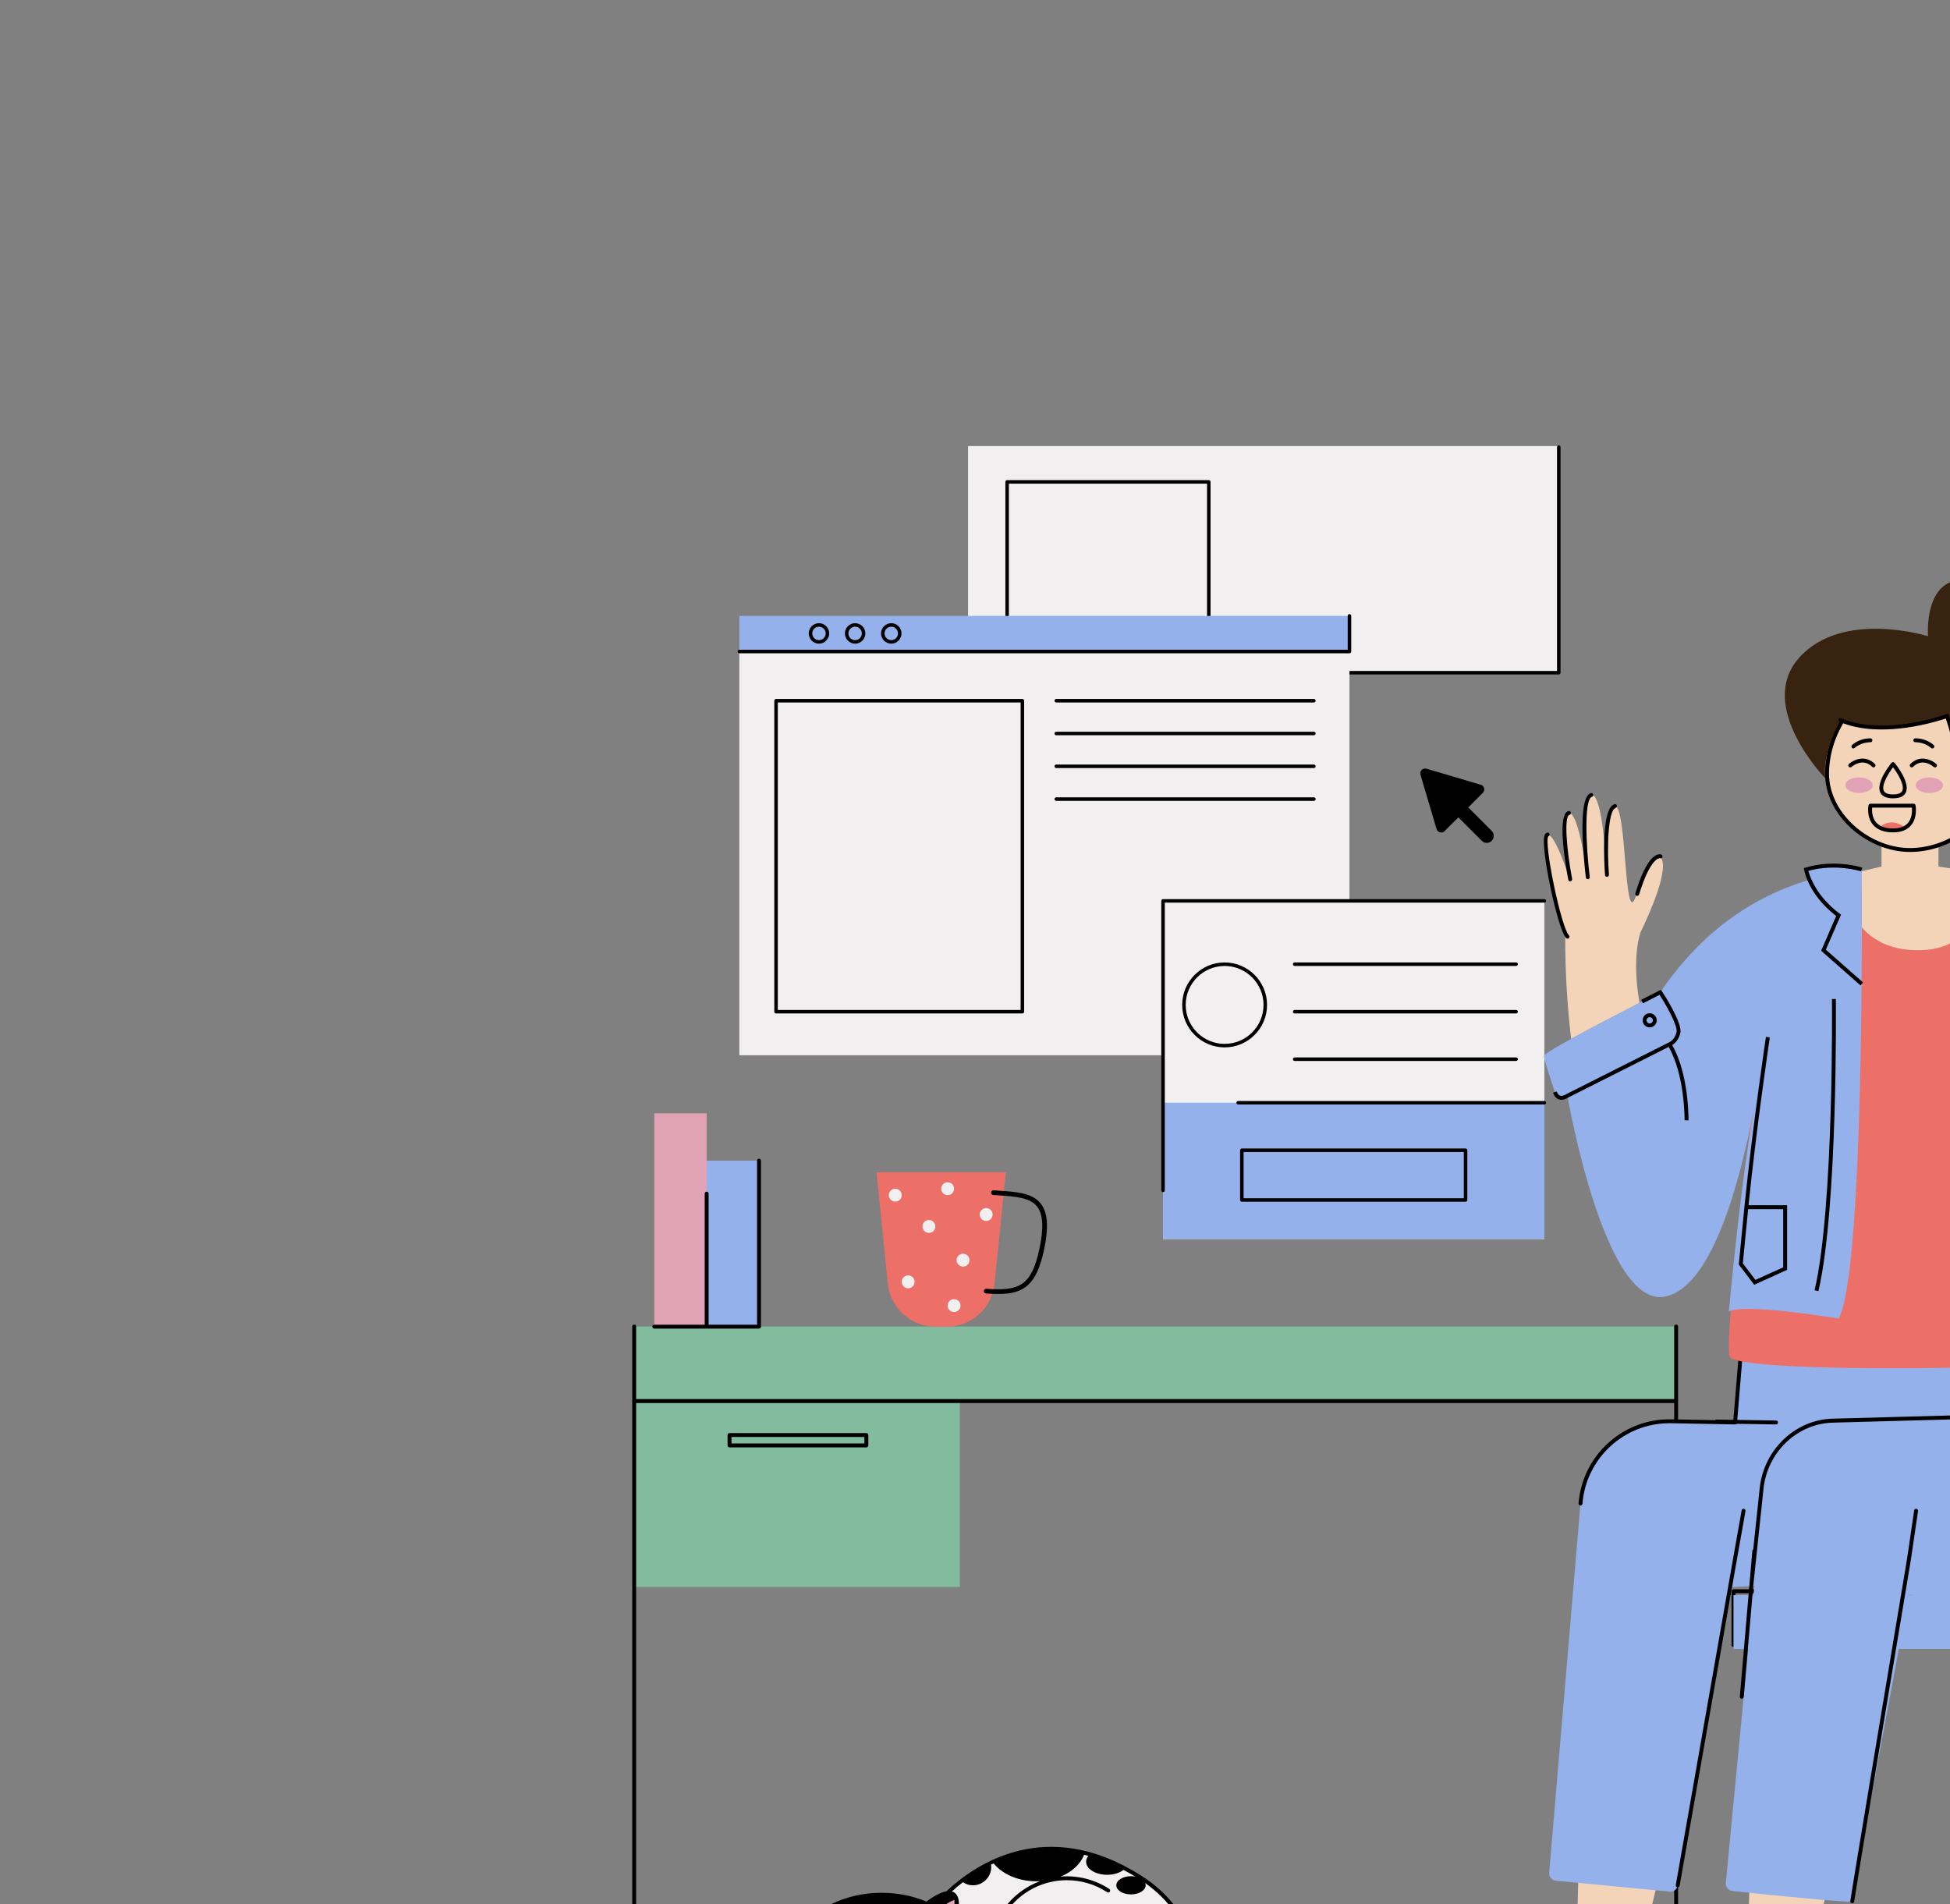 <svg viewBox="0 0.988 499.2 487.516" xmlns="http://www.w3.org/2000/svg" overflow="visible" xmlns:xlink="http://www.w3.org/1999/xlink" width="499.2px" height="487.516px">
	<rect x="0" y="0.988" width="499.2" height="487.516" fill="#808080" stroke="none"/>
	<g id="Master/Spot Illustration/Working" stroke="none" stroke-width="1" fill="none" fill-rule="evenodd">
		<g id="Floor/Carpet" transform="translate(151.722, 471.398) scale(1 1)">
			<g id="Floor/Carpet/Pink" stroke="none" stroke-width="1" fill="none" fill-rule="evenodd">
				<g id="Simple-Carpet" transform="translate(41, 32)">
					<path d="M450.862,46.93 C450.862,72.573 350.045,93.361 225.681,93.361 C101.318,93.361 0.501,72.573 0.501,46.93 C0.501,21.286 101.318,0.499 225.681,0.499 C350.045,0.499 450.862,21.286 450.862,46.93" id="Carpet" fill="#E68371"/>
					<path d="M27.204,55.534 C27.48,55.534 27.704,55.31 27.704,55.034 C27.704,54.017 28.708,53.213 29.77,53.61 C30.001,53.694 30.257,53.604 30.38,53.392 C30.658,52.91 31.151,52.622 31.697,52.622 C32.387,52.622 32.992,53.092 33.168,53.764 C33.214,53.94 33.351,54.077 33.527,54.122 C33.701,54.168 33.889,54.113 34.014,53.982 C34.306,53.676 34.697,53.507 35.116,53.507 C35.958,53.507 36.644,54.192 36.644,55.034 C36.644,55.31 36.868,55.534 37.144,55.534 C37.42,55.534 37.644,55.31 37.644,55.034 C37.644,53.64 36.51,52.507 35.116,52.507 C34.665,52.507 34.234,52.624 33.854,52.845 C33.406,52.1 32.595,51.622 31.697,51.622 C30.936,51.622 30.217,51.974 29.741,52.561 C28.168,52.228 26.704,53.471 26.704,55.034 C26.704,55.31 26.928,55.534 27.204,55.534 M370.476,81.984 C330.035,88.998 278.613,92.861 225.681,92.861 C101.792,92.861 1,72.257 1,46.93 C1,46.654 0.777,46.43 0.5,46.43 C0.224,46.43 0,46.654 0,46.93 C0,59.596 23.565,71.429 66.353,80.252 C108.917,89.028 165.5,93.861 225.681,93.861 C278.668,93.861 330.151,89.993 370.647,82.969 C370.919,82.922 371.101,82.663 371.054,82.391 C371.007,82.118 370.748,81.928 370.476,81.984 M84.281,48.887 C84.557,48.887 84.781,48.663 84.781,48.387 C84.781,47.368 85.792,46.565 86.846,46.962 C87.074,47.049 87.334,46.957 87.457,46.745 C87.735,46.263 88.227,45.974 88.774,45.974 C89.464,45.974 90.069,46.444 90.245,47.116 C90.291,47.291 90.428,47.428 90.603,47.473 C90.78,47.517 90.965,47.465 91.09,47.335 C91.383,47.027 91.775,46.858 92.193,46.858 C93.035,46.858 93.721,47.544 93.721,48.387 C93.721,48.663 93.944,48.887 94.221,48.887 C94.497,48.887 94.721,48.663 94.721,48.387 C94.721,46.992 93.587,45.858 92.193,45.858 C91.742,45.858 91.311,45.975 90.932,46.197 C90.483,45.453 89.672,44.974 88.774,44.974 C88.013,44.974 87.294,45.326 86.819,45.914 C85.248,45.571 83.781,46.822 83.781,48.387 C83.781,48.663 84.004,48.887 84.281,48.887 M374.247,70.53 C373.797,70.53 373.366,70.647 372.986,70.869 C372.538,70.125 371.727,69.645 370.829,69.645 C370.068,69.645 369.35,69.998 368.873,70.586 C367.301,70.244 365.835,71.494 365.835,73.058 C365.835,73.335 366.059,73.558 366.335,73.558 C366.612,73.558 366.835,73.335 366.835,73.058 C366.835,72.04 367.846,71.236 368.901,71.634 C369.127,71.721 369.389,71.63 369.512,71.417 C369.79,70.933 370.282,70.645 370.829,70.645 C371.518,70.645 372.123,71.115 372.299,71.788 C372.346,71.963 372.482,72.099 372.658,72.145 C372.834,72.191 373.019,72.137 373.145,72.007 C373.438,71.699 373.829,71.53 374.247,71.53 C375.09,71.53 375.775,72.216 375.775,73.058 C375.775,73.335 375.999,73.558 376.275,73.558 C376.552,73.558 376.775,73.335 376.775,73.058 C376.775,71.664 375.641,70.53 374.247,70.53 M381.316,49.296 C380.866,49.296 380.434,49.413 380.055,49.634 C379.607,48.889 378.796,48.411 377.898,48.411 C377.137,48.411 376.418,48.763 375.942,49.35 C374.366,49.02 372.905,50.262 372.905,51.823 C372.905,52.099 373.128,52.323 373.405,52.323 C373.681,52.323 373.905,52.099 373.905,51.823 C373.905,50.806 374.908,50 375.971,50.399 C376.2,50.485 376.458,50.393 376.58,50.181 C376.859,49.699 377.351,49.411 377.898,49.411 C378.587,49.411 379.192,49.881 379.369,50.554 C379.415,50.729 379.552,50.866 379.728,50.911 C379.903,50.957 380.09,50.902 380.215,50.771 C380.507,50.465 380.898,50.296 381.316,50.296 C382.159,50.296 382.845,50.981 382.845,51.823 C382.845,52.099 383.068,52.323 383.345,52.323 C383.621,52.323 383.845,52.099 383.845,51.823 C383.845,50.43 382.71,49.296 381.316,49.296 M322.598,41.208 C322.874,41.208 323.098,40.984 323.098,40.708 C323.098,39.691 324.101,38.886 325.164,39.284 C325.394,39.368 325.651,39.277 325.774,39.066 C326.052,38.584 326.545,38.296 327.091,38.296 C327.781,38.296 328.386,38.765 328.562,39.438 C328.608,39.614 328.746,39.751 328.921,39.796 C329.096,39.842 329.283,39.787 329.408,39.656 C329.7,39.349 330.091,39.18 330.51,39.18 C331.352,39.18 332.038,39.866 332.038,40.708 C332.038,40.984 332.262,41.208 332.538,41.208 C332.814,41.208 333.038,40.984 333.038,40.708 C333.038,39.314 331.904,38.18 330.51,38.18 C330.059,38.18 329.628,38.298 329.248,38.518 C328.8,37.774 327.989,37.296 327.091,37.296 C326.33,37.296 325.611,37.648 325.135,38.235 C323.559,37.903 322.099,39.145 322.098,40.708 C322.098,40.984 322.322,41.208 322.598,41.208 M261.808,79.283 C262.084,79.283 262.308,79.059 262.308,78.783 C262.308,77.766 263.312,76.961 264.374,77.359 C264.603,77.443 264.861,77.353 264.983,77.141 C265.262,76.659 265.754,76.371 266.301,76.371 C266.99,76.371 267.595,76.841 267.772,77.513 C267.818,77.687 267.955,77.824 268.13,77.87 C268.306,77.915 268.492,77.862 268.617,77.731 C268.91,77.425 269.301,77.256 269.719,77.256 C270.562,77.256 271.247,77.941 271.247,78.783 C271.247,79.059 271.471,79.283 271.747,79.283 C272.024,79.283 272.247,79.059 272.247,78.783 C272.247,77.389 271.113,76.256 269.719,76.256 C269.268,76.256 268.837,76.373 268.458,76.594 C268.01,75.849 267.199,75.371 266.301,75.371 C265.54,75.371 264.821,75.723 264.345,76.31 C262.77,75.98 261.308,77.221 261.308,78.783 C261.308,79.059 261.531,79.283 261.808,79.283 M149.03,69.412 C148.582,68.668 147.771,68.189 146.873,68.189 C146.112,68.189 145.393,68.542 144.917,69.129 C143.341,68.798 141.88,70.039 141.88,71.601 C141.88,71.878 142.103,72.101 142.38,72.101 C142.656,72.101 142.88,71.878 142.88,71.601 C142.879,70.585 143.883,69.779 144.946,70.178 C145.176,70.262 145.433,70.171 145.556,69.96 C145.834,69.477 146.327,69.189 146.873,69.189 C147.562,69.189 148.167,69.659 148.344,70.332 C148.39,70.508 148.527,70.644 148.703,70.689 C148.878,70.735 149.065,70.68 149.19,70.55 C149.482,70.243 149.873,70.074 150.291,70.074 C151.134,70.074 151.82,70.76 151.82,71.601 C151.82,71.878 152.043,72.101 152.32,72.101 C152.596,72.101 152.82,71.878 152.82,71.601 C152.82,70.208 151.685,69.074 150.291,69.074 C149.841,69.074 149.41,69.191 149.03,69.412 M130.1,5.378 C130.116,5.378 130.132,5.377 130.149,5.376 C160.142,2.471 192.284,1 225.681,1 C225.957,1 226.181,0.776 226.181,0.5 C226.181,0.223 225.957,-1.13686838e-13 225.681,-1.13686838e-13 C192.252,-1.13686838e-13 160.078,1.473 130.052,4.38 C129.777,4.407 129.576,4.651 129.603,4.926 C129.628,5.184 129.846,5.378 130.1,5.378 M239.764,16.89 C240.04,16.89 240.264,16.667 240.264,16.39 C240.264,15.374 241.268,14.569 242.331,14.967 C242.561,15.051 242.818,14.961 242.94,14.749 C243.218,14.266 243.711,13.978 244.257,13.978 C244.947,13.978 245.552,14.448 245.728,15.12 C245.774,15.295 245.911,15.431 246.087,15.477 C246.262,15.521 246.448,15.469 246.574,15.339 C246.866,15.032 247.258,14.863 247.676,14.863 C248.518,14.863 249.204,15.549 249.204,16.39 C249.204,16.667 249.428,16.89 249.704,16.89 C249.98,16.89 250.204,16.667 250.204,16.39 C250.204,14.997 249.07,13.863 247.676,13.863 C247.225,13.863 246.794,13.98 246.415,14.201 C245.967,13.457 245.156,12.978 244.257,12.978 C243.496,12.978 242.777,13.331 242.301,13.918 C240.73,13.587 239.264,14.828 239.264,16.39 C239.264,16.667 239.488,16.89 239.764,16.89" id="Fill-15" fill="#000"/>
				</g>
			</g>
		</g>
		<g id="Working Stuff" transform="translate(180.822, 90.172) scale(1 1)">
			<g id="Working Stuff/Windows" stroke="none" stroke-width="1" fill="none" fill-rule="evenodd">
				<g id="Working-Windows" transform="translate(8, 24)">
					<polygon id="Fill-1" fill="#F1EFEF" points="59 59 210 59 210 1 59 1"/>
					<path d="M210.225,0.823 C210.473,0.823 210.674,1.024 210.674,1.272 L210.674,59.03 C210.674,59.278 210.473,59.479 210.225,59.479 L59.238,59.479 C58.99,59.479 58.789,59.278 58.789,59.03 C58.789,58.782 58.99,58.58 59.238,58.58 L209.776,58.58 L209.776,1.272 C209.776,1.024 209.977,0.823 210.225,0.823 Z M120.631,9.726 C120.879,9.726 121.08,9.927 121.08,10.176 L121.08,51.141 C121.08,51.389 120.879,51.59 120.631,51.59 L69.001,51.59 C68.752,51.59 68.552,51.389 68.552,51.141 L68.552,10.176 C68.552,9.927 68.752,9.726 69.001,9.726 L120.631,9.726 Z M120.182,10.625 L69.45,10.625 L69.45,50.692 L120.182,50.692 L120.182,10.625 Z" id="Combined-Shape" fill="#000"/>
					<polygon id="Fill-8" fill="#F1EFEF" points="0.449 156.955 156.642 156.955 156.642 53.601 0.449 53.601"/>
					<polygon id="Fill-9" fill="#F1EFEF" points="108.916 204 206.537 204 206.537 117.437 108.916 117.437"/>
					<path d="M206.537,169.115 L206.537,204 L108.916,204 L108.916,169.115 L206.537,169.115 Z M156.642,44.482 L156.642,53.601 L0.449,53.601 L0.449,44.482 L156.642,44.482 Z" id="Interface-color" fill="#94B1EB"/>
					<path d="M186.362,180.825 C186.61,180.825 186.811,181.025 186.811,181.274 L186.811,194.012 C186.811,194.26 186.61,194.461 186.362,194.461 L129.091,194.461 C128.843,194.461 128.642,194.26 128.642,194.012 L128.642,181.274 C128.642,181.025 128.843,180.825 129.091,180.825 L186.362,180.825 Z M185.913,181.724 L129.54,181.724 L129.54,193.563 L185.913,193.563 L185.913,181.724 Z M206.537,116.988 C206.785,116.988 206.986,117.189 206.986,117.438 C206.986,117.686 206.785,117.887 206.537,117.887 L109.365,117.887 L109.365,191.551 C109.365,191.799 109.164,192 108.916,192 C108.668,192 108.467,191.799 108.467,191.551 L108.467,117.438 C108.467,117.189 108.668,116.988 108.916,116.988 L206.537,116.988 Z M206.537,168.665 C206.785,168.665 206.986,168.867 206.986,169.115 C206.986,169.363 206.785,169.564 206.537,169.564 L128.151,169.564 C127.903,169.564 127.702,169.363 127.702,169.115 C127.702,168.867 127.903,168.665 128.151,168.665 L206.537,168.665 Z M199.306,157.519 C199.554,157.519 199.755,157.72 199.755,157.969 C199.755,158.217 199.554,158.418 199.306,158.418 L142.613,158.418 C142.365,158.418 142.164,158.217 142.164,157.969 C142.164,157.72 142.365,157.519 142.613,157.519 L199.306,157.519 Z M124.681,133.2 C130.669,133.2 135.542,138.078 135.542,144.073 C135.542,150.067 130.669,154.944 124.681,154.944 C118.691,154.944 113.818,150.067 113.818,144.073 C113.818,138.078 118.691,133.2 124.681,133.2 Z M124.681,134.099 C119.187,134.099 114.716,138.574 114.716,144.073 C114.716,149.572 119.187,154.045 124.681,154.045 C130.175,154.045 134.644,149.572 134.644,144.073 C134.644,138.574 130.175,134.099 124.681,134.099 Z M199.306,145.36 C199.554,145.36 199.755,145.561 199.755,145.809 C199.755,146.057 199.554,146.258 199.306,146.258 L142.613,146.258 C142.365,146.258 142.164,146.057 142.164,145.809 C142.164,145.561 142.365,145.36 142.613,145.36 L199.306,145.36 Z M199.306,133.2 C199.554,133.2 199.755,133.402 199.755,133.65 C199.755,133.898 199.554,134.099 199.306,134.099 L142.613,134.099 C142.365,134.099 142.164,133.898 142.164,133.65 C142.164,133.402 142.365,133.2 142.613,133.2 L199.306,133.2 Z" id="Combined-Shape" fill="#000"/>
					<path d="M72.905,65.746 C73.153,65.746 73.353,65.947 73.353,66.195 L73.353,145.809 C73.353,146.058 73.153,146.258 72.905,146.258 L9.85,146.258 C9.601,146.258 9.401,146.058 9.401,145.809 L9.401,66.195 C9.401,65.947 9.601,65.746 9.85,65.746 L72.905,65.746 Z M72.457,66.644 L10.299,66.644 L10.299,145.359 L72.457,145.359 L72.457,66.644 Z M147.531,90.933 C147.779,90.933 147.98,91.134 147.98,91.382 C147.98,91.63 147.779,91.831 147.531,91.831 L81.583,91.831 C81.334,91.831 81.134,91.63 81.134,91.382 C81.134,91.134 81.334,90.933 81.583,90.933 L147.531,90.933 Z M147.531,82.537 C147.779,82.537 147.98,82.738 147.98,82.986 C147.98,83.234 147.779,83.436 147.531,83.436 L81.583,83.436 C81.334,83.436 81.134,83.234 81.134,82.986 C81.134,82.738 81.334,82.537 81.583,82.537 L147.531,82.537 Z M147.531,74.141 C147.779,74.141 147.98,74.343 147.98,74.591 C147.98,74.839 147.779,75.04 147.531,75.04 L81.583,75.04 C81.334,75.04 81.134,74.839 81.134,74.591 C81.134,74.343 81.334,74.141 81.583,74.141 L147.531,74.141 Z M147.531,65.746 C147.779,65.746 147.98,65.947 147.98,66.195 C147.98,66.443 147.779,66.644 147.531,66.644 L81.583,66.644 C81.334,66.644 81.134,66.443 81.134,66.195 C81.134,65.947 81.334,65.746 81.583,65.746 L147.531,65.746 Z M156.642,44.033 C156.89,44.033 157.091,44.233 157.091,44.482 L157.091,53.601 C157.091,53.849 156.89,54.05 156.642,54.05 L0.449,54.05 C0.201,54.05 8.52651283e-14,53.849 8.52651283e-14,53.601 C8.52651283e-14,53.353 0.201,53.152 0.449,53.152 L156.193,53.152 L156.193,44.482 C156.193,44.233 156.394,44.033 156.642,44.033 Z M20.833,46.349 C22.275,46.349 23.451,47.524 23.451,48.969 C23.451,50.414 22.275,51.591 20.833,51.591 C19.39,51.591 18.214,50.414 18.214,48.969 C18.214,47.524 19.39,46.349 20.833,46.349 Z M30.088,46.349 C31.531,46.349 32.707,47.524 32.707,48.969 C32.707,50.414 31.531,51.591 30.088,51.591 C28.645,51.591 27.47,50.414 27.47,48.969 C27.47,47.524 28.645,46.349 30.088,46.349 Z M39.344,46.349 C40.787,46.349 41.962,47.524 41.962,48.969 C41.962,50.414 40.787,51.591 39.344,51.591 C37.901,51.591 36.726,50.414 36.726,48.969 C36.726,47.524 37.901,46.349 39.344,46.349 Z M20.833,47.247 C19.883,47.247 19.112,48.019 19.112,48.969 C19.112,49.919 19.883,50.692 20.833,50.692 C21.782,50.692 22.553,49.919 22.553,48.969 C22.553,48.019 21.782,47.247 20.833,47.247 Z M30.088,47.247 C29.139,47.247 28.368,48.019 28.368,48.969 C28.368,49.919 29.139,50.692 30.088,50.692 C31.037,50.692 31.809,49.919 31.809,48.969 C31.809,48.019 31.037,47.247 30.088,47.247 Z M39.344,47.247 C38.395,47.247 37.624,48.019 37.624,48.969 C37.624,49.919 38.395,50.692 39.344,50.692 C40.293,50.692 41.064,49.919 41.064,48.969 C41.064,48.019 40.293,47.247 39.344,47.247 Z" id="Combined-Shape" fill="#000"/>
					<path d="M176.367,83.599 L190.256,87.714 C191.157,87.981 191.446,89.117 190.781,89.783 L187.052,93.514 L193.055,99.521 C193.756,100.223 193.756,101.361 193.055,102.063 C192.704,102.414 192.245,102.589 191.785,102.589 C191.325,102.589 190.867,102.414 190.516,102.063 L184.513,96.055 L181.003,99.569 C180.339,100.235 179.204,99.946 178.937,99.044 L174.826,85.142 C174.546,84.199 175.424,83.32 176.367,83.599 Z" id="Combined-Shape" fill="#000"/>
				</g>
			</g>
		</g>
		<g id="Desk" transform="translate(161, 285.77)">
			<polygon fill="#83BB9E" points="268.09 54.797 1.352 54.797 1.352 121.482 84.708 121.482 84.708 73.643 268.09 73.643"/>
			<path d="M268.09,54.297 C267.814,54.297 267.59,54.521 267.59,54.797 L267.59,73.384 L1.852,73.384 L1.852,54.797 C1.852,54.521 1.629,54.297 1.352,54.297 C1.076,54.297 0.852,54.521 0.852,54.797 L0.852,243.011 C0.852,243.287 1.076,243.511 1.352,243.511 C1.629,243.511 1.852,243.287 1.852,243.011 L1.852,74.384 L267.59,74.384 L267.59,243.011 C267.59,243.287 267.814,243.511 268.09,243.511 C268.366,243.511 268.59,243.287 268.59,243.011 L268.59,54.797 C268.59,54.521 268.366,54.297 268.09,54.297 L268.09,54.297 Z M26.255,84.739 L60.288,84.739 L60.288,83.082 L26.255,83.082 L26.255,84.739 Z M60.788,82.082 L25.755,82.082 C25.479,82.082 25.255,82.306 25.255,82.582 L25.255,85.239 C25.255,85.516 25.479,85.739 25.755,85.739 L60.788,85.739 C61.065,85.739 61.288,85.516 61.288,85.239 L61.288,82.582 C61.288,82.306 61.065,82.082 60.788,82.082 L60.788,82.082 Z" id="Fill-44" fill="#000"/>
			<polygon id="Fill-45" fill="#E2A2B5" points="6.5 54.839 19.905 54.839 19.905 0.23 6.5 0.23"/>
			<polygon id="Fill-46" fill="#94B1EB" points="19.905 54.839 33.31 54.839 33.31 12.338 19.905 12.338"/>
			<path d="M33.31,11.838 C33.033,11.838 32.81,12.062 32.81,12.338 L32.81,54.339 L20.405,54.339 L20.405,20.79 C20.405,20.514 20.181,20.29 19.905,20.29 C19.628,20.29 19.405,20.514 19.405,20.79 L19.405,54.339 L6.5,54.339 C6.224,54.339 6,54.563 6,54.839 C6,55.116 6.224,55.339 6.5,55.339 L33.31,55.339 C33.586,55.339 33.81,55.116 33.81,54.839 L33.81,12.338 C33.81,12.062 33.586,11.838 33.31,11.838" id="Path" fill="#000"/>
		</g>
		<g id="Chair" transform="translate(443.272, 271.524)">
			<path d="M131.249,71.057 C129.285,74.494 126.985,76.475 124.529,76.475 C117.344,76.475 111.499,59.546 111.499,38.737 C111.499,17.929 117.344,1 124.529,1 C131.713,1 137.559,17.929 137.559,38.737 C137.559,52.194 135.113,64.02 131.442,70.703 C131.331,70.788 131.259,70.913 131.249,71.057 Z M124.529,0 C116.662,0 110.499,17.015 110.499,38.737 C110.499,60.46 116.662,77.475 124.529,77.475 C127.021,77.475 129.341,75.764 131.349,72.739 C132.51,91.369 129.258,117.324 108.229,138.353 C108.034,138.549 108.034,138.865 108.229,139.06 C108.327,139.158 108.455,139.207 108.583,139.207 C108.711,139.207 108.838,139.158 108.936,139.06 C130.769,117.227 133.677,90.177 132.249,71.257 C136.075,64.408 138.559,52.524 138.559,38.737 C138.559,17.015 132.396,0 124.529,0 Z M109.083,136.821 C109.083,136.545 108.859,136.321 108.583,136.321 L0.5,136.321 C0.223,136.321 -1.27897692e-12,136.545 -1.27897692e-12,136.821 L-1.27897692e-12,150.593 C-1.27897692e-12,150.869 0.223,151.093 0.5,151.093 C0.776,151.093 1,150.869 1,150.593 L1,137.321 L108.583,137.321 C108.859,137.321 109.083,137.098 109.083,136.821 M86.426,241.555 L57.378,222.819 L57.378,140.499 C57.378,140.233 57.154,140.019 56.878,140.019 C56.601,140.019 56.378,140.233 56.378,140.499 L56.378,222.819 L27.159,241.665 C26.239,241.305 25.235,241.103 24.18,241.103 C19.821,241.103 16.288,244.496 16.288,248.68 C16.288,252.865 19.821,256.257 24.18,256.257 C28.539,256.257 32.073,252.865 32.073,248.68 C32.073,245.901 30.509,243.478 28.186,242.16 L56.378,223.976 L56.378,241.127 C52.253,241.377 48.985,244.658 48.985,248.68 C48.985,252.865 52.519,256.257 56.878,256.257 C61.237,256.257 64.77,252.865 64.77,248.68 C64.77,244.657 61.503,241.376 57.378,241.127 L57.378,223.976 L85.341,242.012 C82.876,243.295 81.2,245.798 81.2,248.68 C81.2,252.865 84.734,256.257 89.092,256.257 C93.452,256.257 96.985,252.865 96.985,248.68 C96.985,244.496 93.452,241.103 89.092,241.103 C88.156,241.103 87.26,241.267 86.426,241.555 Z" id="Fill-161" fill="#000"/>
			<polygon fill="#94B1EB" points="0.499 151.593 108.582 151.593 108.582 137.822 0.499 137.822"/>
		</g>
		<g transform="translate(481.908, 153.5) scale(-1, 1) translate(-481.908, -153.5) translate(216.408, -222) scale(1 1)" id="Master/Character/Sitting on Chair">
			<defs>
				<polygon id="mastercharactersitting-on-chair-path-1" points="0 0 46.889 0 46.889 52.956 0 52.956"/>
			</defs>
			<g id="Master/Character/Sitting on Chair" stroke="none" stroke-width="1" fill="none" fill-rule="evenodd">
				<g id="Lower Body/Sitting on Chair" transform="translate(71, 393) scale(1 1)">
					<g id="Lower Body/Sitting on Chair/Dark Blue Sandals" stroke="none" stroke-width="1" fill="none" fill-rule="evenodd">
						<g id="Group" transform="translate(136, 170.5)">
							<path d="M171.386,181.053 C165.389,177.378 137.74,167.099 137.111,158.728 C136.135,145.736 136.168,124.964 136.341,110.024 C128.286,110.873 119.013,111.758 109.151,112.522 L120.313,158.928 C120.853,163.115 121.58,163.516 117.028,173.014 C116.592,173.923 116.314,174.752 116.156,175.513 C106.131,170.756 93.665,164.318 93.246,158.728 C92.27,145.736 92.303,124.964 92.476,110.024 C84.421,110.873 75.148,111.758 65.285,112.522 L76.448,158.928 C76.988,163.115 77.715,163.516 73.163,173.014 C68.849,182.011 79.402,183.435 79.402,183.435 L126.804,183.554 C126.994,183.554 127.174,183.515 127.338,183.446 L170.67,183.554 C171.417,183.556 172.024,182.95 172.024,182.203 C172.024,181.733 171.787,181.298 171.386,181.053" id="Skin" fill="#f4d4b8"/>
							<path d="M6.65,1 C6.65,1 -3.293,38.578 1.137,51.375 C5.128,62.902 13.541,70.907 51.727,67.749 C51.727,67.749 66.229,145.492 66.229,146.194 C66.229,146.795 89.994,144.317 96.898,143.585 C97.931,143.475 98.686,142.559 98.597,141.523 L91.309,65.524 L96.925,65.758 L110.912,142.144 C111.074,143.135 111.977,143.831 112.977,143.735 L142.096,140.949 C143.132,140.85 143.898,139.938 143.817,138.901 L135.797,44.4 C134.863,32.345 124.695,23.108 112.607,23.332 L96.223,23.635 L94.351,1 L6.65,1 Z" id="Pants" fill="#94B1EB"/>
							<path d="M155.612,172.897 C155.888,172.897 156.112,173.12 156.112,173.397 L156.112,173.397 L156.112,184.002 L130.015,184.002 C130.41,184.478 130.658,185.082 130.658,185.748 L130.658,185.748 L130.658,186.138 C130.658,186.416 130.435,186.638 130.158,186.638 C129.882,186.638 129.658,186.416 129.658,186.138 L129.658,186.138 L129.658,185.748 C129.658,184.786 128.875,184.002 127.914,184.002 L127.914,184.002 L120.532,184.002 C120.255,184.002 120.032,183.78 120.032,183.502 C120.032,183.226 120.255,183.002 120.532,183.002 L120.532,183.002 L127.914,183.002 C127.937,183.002 127.959,183.01 127.983,183.01 C127.985,183.007 127.988,183.005 127.991,183.002 L127.991,183.002 L155.112,183.002 L155.112,173.397 C155.112,173.12 155.335,172.897 155.612,172.897 Z M93.208,158.228 C93.483,158.208 93.724,158.416 93.744,158.69 C94.083,163.204 103.29,168.59 111.953,172.911 C111.951,172.921 111.952,172.931 111.95,172.941 C112.124,173.019 112.247,173.192 112.247,173.397 L112.247,173.397 L112.247,184.002 L73.869,184.002 C72.907,184.002 72.124,184.786 72.124,185.748 C72.124,186.024 71.9,186.248 71.624,186.248 C71.348,186.248 71.124,186.024 71.124,185.748 C71.124,184.234 72.355,183.002 73.869,183.002 L73.869,183.002 L111.247,183.002 L111.247,173.679 C102.265,169.19 93.121,163.744 92.747,158.764 C92.727,158.489 92.933,158.25 93.208,158.228 Z M120.679,177.084 C123.854,178.571 126.369,179.76 127.782,180.626 C128.331,180.962 128.658,181.55 128.658,182.203 C128.658,182.48 128.435,182.703 128.158,182.703 C127.882,182.703 127.658,182.48 127.658,182.203 C127.658,181.903 127.509,181.631 127.26,181.48 C125.924,180.661 123.399,179.464 120.44,178.079 C120.441,178.034 120.433,177.988 120.433,177.941 C120.442,177.726 120.442,177.512 120.428,177.298 C120.51,177.226 120.605,177.166 120.679,177.084 Z M83.514,161.6 L83.605,161.613 C83.874,161.675 84.04,161.945 83.978,162.214 L83.978,162.214 L83.597,163.841 C83.206,165.518 83.698,167.244 84.915,168.459 C85.11,168.655 85.11,168.971 84.915,169.167 C84.817,169.264 84.689,169.314 84.561,169.314 C84.433,169.314 84.305,169.264 84.207,169.167 C82.745,167.706 82.153,165.63 82.623,163.614 L82.623,163.614 L83.003,161.986 C83.067,161.716 83.329,161.552 83.605,161.613 Z M127.379,161.6 L127.47,161.613 C127.738,161.675 127.905,161.945 127.843,162.214 L127.843,162.214 L127.462,163.841 C127.07,165.518 127.562,167.244 128.779,168.459 C128.975,168.655 128.975,168.971 128.779,169.167 C128.682,169.264 128.554,169.314 128.426,169.314 C128.298,169.314 128.17,169.264 128.072,169.167 C126.609,167.706 126.018,165.63 126.487,163.614 L126.487,163.614 L126.868,161.986 C126.932,161.716 127.193,161.552 127.47,161.613 Z M50.382,46.154 L52.221,58.675 L52.22,58.666 C54.643,73.158 66.729,145.486 66.729,146.194 C66.729,146.47 66.505,146.694 66.229,146.694 C65.953,146.694 65.729,146.47 65.729,146.194 C65.626,145.063 56.203,88.55 51.234,58.831 L51.232,58.822 L49.393,46.3 C49.353,46.026 49.542,45.773 49.815,45.733 C50.094,45.69 50.342,45.882 50.382,46.154 Z M94.546,46.14 L96.418,56.671 C96.418,56.676 96.418,56.677 96.418,56.678 L111.405,142.062 C111.45,142.334 111.265,142.593 110.993,142.637 C110.965,142.642 110.938,142.643 110.911,142.643 C110.67,142.643 110.458,142.47 110.418,142.225 L95.431,56.84 L95.431,56.838 L93.561,46.315 C93.513,46.043 93.694,45.783 93.966,45.735 C94.24,45.686 94.497,45.869 94.546,46.14 Z M39.255,21.795 L71.245,22.664 C80.852,22.924 88.884,30.591 89.929,40.498 L91.575,56.099 C91.702,56.181 91.793,56.321 91.806,56.482 L92.64,66.212 L92.748,67.232 C92.754,67.283 92.751,67.333 92.743,67.381 L95.008,93.816 C95.031,94.091 94.827,94.334 94.552,94.357 C94.538,94.358 94.523,94.359 94.509,94.359 C94.252,94.359 94.033,94.163 94.011,93.902 L91.565,65.375 L88.954,40.609 C87.962,31.205 80.338,23.928 71.219,23.681 L39.229,22.812 C38.958,22.804 38.745,22.571 38.751,22.29 C38.758,22.009 39.031,21.803 39.255,21.795 Z M100.958,22.896 C101.192,22.886 101.461,23.113 101.466,23.388 C101.47,23.664 101.25,23.892 100.973,23.896 L85.752,24.138 L85.744,24.138 C85.472,24.138 85.248,23.919 85.244,23.646 C85.24,23.37 85.46,23.142 85.736,23.138 L100.958,22.896 Z" id="Combined-Shape" fill="#000"/>
							<path d="M135.299,44.439 C134.397,32.805 124.657,23.828 113.035,23.828 C112.895,23.828 112.756,23.829 112.616,23.832 L96.233,24.135 C95.998,24.149 95.748,23.941 95.725,23.678 L93.893,1.5 L6.65,1.5 C6.374,1.5 6.15,1.276 6.15,1 C6.15,0.724 6.374,0.5 6.65,0.5 L94.351,0.5 C94.61,0.5 94.827,0.698 94.849,0.957 L96.681,23.127 L112.597,22.832 C124.927,22.599 135.342,32.06 136.296,44.361 C136.318,44.637 136.111,44.877 135.836,44.899 C135.823,44.9 135.81,44.9 135.797,44.9 C135.538,44.9 135.319,44.701 135.299,44.439 Z" id="Fill-6" fill="#000"/>
							<path d="M171.779,183.503 L164.398,183.503 L164.398,175.903 C164.398,175.399 164.089,174.943 163.619,174.757 L157.301,172.25 C156.491,171.929 155.612,172.525 155.612,173.397 L155.612,183.503 L120.532,183.503 L120.532,175.903 C120.532,175.399 120.224,174.943 119.754,174.757 L113.436,172.25 C112.626,171.929 111.747,172.525 111.747,173.397 L111.747,183.503 L73.869,183.503 C72.629,183.503 71.624,184.508 71.624,185.747 L71.624,186.139 C71.624,187.378 72.629,188.383 73.869,188.383 L171.779,188.383 C173.019,188.383 174.024,187.378 174.024,186.139 L174.024,185.747 C174.024,184.508 173.019,183.503 171.779,183.503" id="Sandals" fill="#53627B"/>
						</g>
					</g>
				</g>
				<g id="Upper Body" transform="translate(8, 265) scale(1 1)">
					<g id="Upper Body/Saying Hi" stroke="none" stroke-width="1" fill="none" fill-rule="evenodd">
						<path d="M248.456,201.24 C265.114,201.538 267.791,182.203 267.791,182.203 L283.854,186.962 C283.854,186.962 298.944,300.889 296.564,305.351 C294.185,309.812 204.831,308.623 204.831,305.351 C204.831,302.079 218.413,185.475 218.413,185.475 C218.413,185.475 221.388,183.095 233.286,181.31 C233.286,181.31 231.799,200.942 248.456,201.24 Z" id="Top" fill="#EC7068"/>
						<path d="M185.882,324.088 C185.882,324.088 184.616,321.15 184.377,315.331 L166.359,313.394 C166.355,317.031 166.434,320.719 166.627,324.453 C164.55,328.931 161.078,349.897 163.109,350.155 C165.275,350.43 168.362,338.42 168.362,338.42 C168.362,338.42 165.987,354.893 168.792,355.413 C171.596,355.933 172.886,338.766 172.886,338.766 C172.886,338.766 171.348,358.817 174.708,359.765 C177.21,360.471 177.71,348.702 177.802,342.643 C177.864,347.555 178.311,355.99 180.65,356.66 C183.964,357.61 181.558,323.304 185.334,333.936 C189.109,344.567 191.73,343.283 191.73,343.283 C194.393,340.549 188.356,328.655 185.882,324.088 Z M343.354,171.646 C341.202,171.275 337.586,183.137 337.586,183.137 C337.586,183.137 340.689,166.784 337.91,166.141 C335.132,165.497 333.081,182.591 333.081,182.591 C333.081,182.591 335.507,162.627 332.193,161.531 C329.724,160.716 328.703,172.449 328.342,178.499 C328.499,173.59 328.425,165.142 326.119,164.369 C322.85,163.274 323.733,197.653 320.432,186.864 C317.132,176.076 314.457,177.242 314.457,177.242 C311.675,179.857 317.179,192.005 319.448,196.678 L319.448,196.678 C319.448,196.678 321.788,202.849 319.689,214.723 C324.574,217.231 331.847,221.002 337.203,223.945 C338.195,215.434 338.767,206.447 338.701,197.166 C340.974,192.785 345.371,171.994 343.354,171.646 L343.354,171.646 Z M257.737,172.685 L243.161,172.685 L243.161,179.823 L233.287,181.311 C233.287,181.311 229.42,201.24 248.457,201.24 C267.494,201.24 267.792,182.203 267.792,182.203 L257.737,179.823 L257.737,172.685 Z" id="Skin" fill="#f4d4b8"/>
						<path d="M276.192,183.214 C276.88,181.618 277.055,180.572 277.055,180.572 C269.618,178.345 262.803,180.572 262.803,180.572 C262.803,180.572 262.709,191.033 262.803,205.666 L262.803,209.867 L262.834,209.839 C263.101,241.243 264.262,287.693 268.726,295.535 C268.726,295.535 293.547,291.422 296.819,293.801 C296.819,293.801 293.656,258.095 289.711,238.502 C293.315,257.816 300.385,287.087 313.005,289.883 C328.714,293.362 338.151,238.502 338.151,238.502 L338.896,238.757 C339.909,239.105 341.01,238.57 341.354,237.555 C342.348,234.63 344.171,229.143 344.171,228.277 C344.171,227.087 314.382,212.014 314.382,212.014 C305.587,199.032 293.31,188.279 276.192,183.214 Z M223.173,180.572 C223.173,180.572 223.347,181.616 224.036,183.211 C161.022,201.852 163.681,297.617 163.681,297.617 L160.708,297.617 L160.708,312.786 L188.37,315.761 L191.643,303.566 L188.37,301.484 C194.915,252.403 212.143,225.334 212.143,225.334 C209.654,233.655 205.326,293.749 205.326,293.749 C208.597,291.37 231.501,295.535 231.501,295.535 C235.965,287.693 237.126,241.243 237.394,209.839 L237.425,209.867 L237.425,205.666 C237.518,191.033 237.425,180.572 237.425,180.572 C237.425,180.572 230.609,178.345 223.173,180.572" id="Jacket" fill="#94B1EB"/>
						<path d="M173.077,338.291 C173.352,338.311 173.559,338.552 173.537,338.827 C172.911,346.984 172.951,358.73 174.995,359.307 C175.262,359.382 175.417,359.658 175.341,359.924 C175.279,360.144 175.078,360.288 174.861,360.288 C174.815,360.288 174.769,360.282 174.725,360.269 C171.151,359.262 172.278,342.167 172.541,338.751 C172.561,338.476 172.802,338.247 173.077,338.291 Z M177.984,338.675 C178.26,338.683 178.477,338.913 178.469,339.19 C178.274,345.906 178.911,355.622 180.939,356.204 C181.205,356.279 181.358,356.555 181.282,356.822 C181.219,357.041 181.019,357.183 180.802,357.183 C180.756,357.183 180.71,357.178 180.664,357.163 C177.154,356.159 177.387,341.991 177.469,339.161 C177.478,338.885 177.745,338.678 177.984,338.675 Z M168.586,337.948 C168.859,337.988 169.048,338.241 169.009,338.514 C167.895,346.241 167.64,354.686 169.035,354.945 C169.306,354.995 169.486,355.255 169.435,355.527 C169.391,355.768 169.18,355.936 168.944,355.936 C168.914,355.936 168.883,355.933 168.852,355.927 C165.812,355.365 167.446,342.347 168.019,338.372 C168.059,338.099 168.316,337.916 168.586,337.948 Z M167.506,323.435 C167.713,323.618 167.733,323.933 167.55,324.14 C165.646,326.293 162.127,348.051 163.4,349.699 C163.633,349.765 163.788,349.995 163.757,350.243 C163.725,350.495 163.51,350.678 163.262,350.678 C163.241,350.678 163.22,350.678 163.198,350.675 C162.956,350.644 162.625,350.491 162.417,349.94 C161.25,346.839 164.732,325.817 166.801,323.478 C166.984,323.271 167.301,323.252 167.506,323.435 Z M185.957,333.791 C189.338,343.312 191.673,342.858 191.691,342.844 C191.941,342.722 192.224,342.833 192.345,343.08 C192.467,343.328 192.349,343.633 192.101,343.755 C192.052,343.78 191.876,343.855 191.594,343.855 C191.393,343.855 191.138,343.816 190.837,343.694 C189.544,343.167 187.484,341.078 185.014,334.125 C184.922,333.865 185.058,333.579 185.318,333.487 C185.578,333.39 185.864,333.53 185.957,333.791 Z M163.682,297.116 C163.925,297.145 168.042,297.75 172.519,299.84 C176.798,301.837 182.314,301.289 182.369,301.284 L182.713,301.248 L184.874,305.569 L188.237,300.805 L191.912,303.143 L191.374,303.987 L188.504,302.161 L184.728,307.51 L182.126,302.308 C180.802,302.403 176.044,302.588 172.097,300.747 C167.76,298.722 163.652,298.117 163.611,298.111 L161.193,298.115 C161.047,303.152 160.912,310.75 161.1,312.325 L172.272,313.527 L172.165,314.521 L160.539,313.27 L160.441,313.209 C160.15,313.025 159.751,312.774 160.207,297.601 L160.222,297.116 L163.682,297.116 Z M179.704,303.686 C180.7,303.686 181.509,304.496 181.509,305.491 C181.509,306.487 180.7,307.296 179.704,307.296 C178.708,307.296 177.899,306.487 177.899,305.491 C177.899,304.496 178.708,303.686 179.704,303.686 Z M179.704,304.686 C179.26,304.686 178.899,305.047 178.899,305.491 C178.899,305.935 179.26,306.296 179.704,306.296 C180.148,306.296 180.509,305.935 180.509,305.491 C180.509,305.047 180.148,304.686 179.704,304.686 Z M237.58,180.095 L237.925,180.209 L237.925,210.973 L237.915,210.96 C237.822,220.486 237.013,284.336 231.959,295.736 L231.045,295.332 C236.163,283.786 236.882,214.591 236.923,210.087 L227.031,201.375 L230.886,192.477 C223.768,187.002 222.72,180.91 222.679,180.65 L222.61,180.217 L223.029,180.091 C230.529,177.848 237.295,180.003 237.58,180.095 Z M269.429,213.728 L270.429,213.739 C270.423,214.268 269.879,266.875 274.865,288.282 L273.891,288.509 C268.878,266.985 269.423,214.258 269.429,213.728 Z M230.798,213.728 C230.804,214.258 231.35,266.985 226.337,288.509 L225.363,288.282 C230.349,266.875 229.804,214.268 229.798,213.739 L230.798,213.728 Z M212.771,217.743 L213.733,218.019 C212.118,223.676 209.261,256.312 208.395,266.529 L218.319,266.526 L218.319,283.065 L209.893,286.881 L205.95,281.695 L207.142,269.501 C207.292,267.668 210.834,224.528 212.771,217.743 Z M287.325,223.416 C287.361,223.652 290.721,246.153 292.791,266.526 L292.795,266.526 L292.907,267.685 C292.95,268.11 292.992,268.534 293.033,268.957 L294.279,281.695 L290.336,286.882 L281.909,283.066 L281.909,266.526 L291.786,266.526 C289.718,246.205 286.372,223.8 286.337,223.565 L287.325,223.416 Z M217.319,267.526 L208.339,267.526 L208.141,269.556 C208.14,269.57 208.139,269.578 208.139,269.583 L206.982,281.402 L210.206,285.641 L217.319,282.421 L217.319,267.526 Z M291.887,267.526 L282.909,267.526 L282.909,282.421 L290.022,285.642 L293.245,281.402 L291.923,267.89 C291.911,267.769 291.899,267.648 291.887,267.526 Z M232.1,269.857 C233.096,269.857 233.905,270.667 233.905,271.663 C233.905,272.658 233.096,273.467 232.1,273.467 C231.104,273.467 230.295,272.658 230.295,271.663 C230.295,270.667 231.104,269.857 232.1,269.857 Z M232.1,270.857 C231.656,270.857 231.295,271.218 231.295,271.663 C231.295,272.106 231.656,272.467 232.1,272.467 C232.544,272.467 232.905,272.106 232.905,271.663 C232.905,271.218 232.544,270.857 232.1,270.857 Z M233.1,253.979 C234.096,253.979 234.905,254.789 234.905,255.785 C234.905,256.78 234.096,257.589 233.1,257.589 C232.104,257.589 231.295,256.78 231.295,255.785 C231.295,254.789 232.104,253.979 233.1,253.979 Z M233.1,254.979 C232.656,254.979 232.295,255.34 232.295,255.785 C232.295,256.228 232.656,256.589 233.1,256.589 C233.544,256.589 233.905,256.228 233.905,255.785 C233.905,255.34 233.544,254.979 233.1,254.979 Z M314.21,211.365 L319.266,213.943 L318.812,214.834 L314.555,212.663 C312.583,215.724 309.84,220.724 310.218,222.238 C310.742,224.332 312.184,224.856 312.199,224.862 L338.376,238.055 C338.682,238.263 339.437,238.661 340.02,238.472 C340.392,238.35 340.682,237.988 340.88,237.395 L341.829,237.713 C341.523,238.625 341.017,239.2 340.326,239.424 C340.111,239.494 339.894,239.523 339.684,239.523 C338.734,239.523 337.903,238.939 337.86,238.909 L312.226,225.99 C308.052,233.242 308.15,244.666 308.151,244.782 L307.151,244.796 C307.145,244.309 307.048,233.023 311.333,225.537 C310.726,225.158 309.696,224.273 309.248,222.48 C308.618,219.961 313.415,212.573 313.964,211.739 L314.21,211.365 Z M233.598,238.101 C234.594,238.101 235.403,238.911 235.403,239.907 C235.403,240.903 234.594,241.712 233.598,241.712 C232.602,241.712 231.793,240.903 231.793,239.907 C231.793,238.911 232.602,238.101 233.598,238.101 Z M233.598,239.101 C233.154,239.101 232.793,239.463 232.793,239.907 C232.793,240.351 233.154,240.712 233.598,240.712 C234.042,240.712 234.403,240.351 234.403,239.907 C234.403,239.463 234.042,239.101 233.598,239.101 Z M234.1,222.224 C235.096,222.224 235.905,223.034 235.905,224.03 C235.905,225.024 235.096,225.833 234.1,225.833 C233.104,225.833 232.295,225.024 232.295,224.03 C232.295,223.034 233.104,222.224 234.1,222.224 Z M234.1,223.224 C233.656,223.224 233.295,223.584 233.295,224.03 C233.295,224.472 233.656,224.833 234.1,224.833 C234.544,224.833 234.905,224.472 234.905,224.03 C234.905,223.584 234.544,223.224 234.1,223.224 Z M317.088,217.381 C318.084,217.381 318.893,218.191 318.893,219.187 C318.893,220.182 318.084,220.991 317.088,220.991 C316.092,220.991 315.283,220.182 315.283,219.187 C315.283,218.191 316.092,217.381 317.088,217.381 Z M317.088,218.381 C316.644,218.381 316.283,218.742 316.283,219.187 C316.283,219.63 316.644,219.991 317.088,219.991 C317.532,219.991 317.893,219.63 317.893,219.187 C317.893,218.742 317.532,218.381 317.088,218.381 Z M277.198,180.092 L277.617,180.218 L277.548,180.65 C277.507,180.91 276.459,187.003 269.341,192.477 L273.196,201.375 L263.133,210.241 L262.472,209.491 L271.989,201.105 L268.11,192.152 L268.426,191.916 C274.4,187.449 276.082,182.404 276.464,180.922 C269.445,178.984 263.023,181.025 262.957,181.047 L262.647,180.095 C262.932,180.004 269.697,177.846 277.198,180.092 Z M223.763,180.921 C224.145,182.404 225.827,187.449 231.801,191.916 L232.117,192.152 L228.238,201.105 L236.925,208.758 L236.925,180.946 C235.498,180.556 229.855,179.24 223.763,180.921 Z M343.288,171.123 C343.528,171.165 343.852,171.332 344.035,171.891 C345.064,175.041 340.654,195.886 338.483,198.132 C338.385,198.234 338.255,198.285 338.124,198.285 C337.999,198.285 337.873,198.238 337.776,198.144 C337.578,197.953 337.573,197.636 337.764,197.437 C339.761,195.372 344.241,173.791 343.043,172.089 C342.813,172.012 342.668,171.777 342.71,171.531 C342.757,171.259 343.019,171.079 343.288,171.123 Z M315.366,176.872 C316.635,177.456 318.601,179.633 320.759,186.689 C320.84,186.953 320.691,187.232 320.427,187.314 C320.379,187.328 320.329,187.335 320.281,187.335 C320.067,187.335 319.869,187.196 319.803,186.981 C316.851,177.329 314.493,177.68 314.475,177.683 C314.221,177.795 313.943,177.672 313.832,177.419 C313.721,177.165 313.852,176.865 314.106,176.755 C314.191,176.716 314.656,176.546 315.366,176.872 Z M337.872,165.623 C340.884,166.321 338.675,179.252 337.926,183.199 C337.88,183.439 337.67,183.606 337.435,183.606 C337.404,183.606 337.373,183.603 337.341,183.597 C337.07,183.545 336.892,183.284 336.943,183.013 C338.398,175.343 339.028,166.918 337.646,166.597 C337.377,166.535 337.21,166.266 337.272,165.997 C337.335,165.728 337.604,165.561 337.872,165.623 Z M332.198,161.026 C335.722,162.191 333.839,179.22 333.426,182.621 C333.395,182.874 333.18,183.06 332.93,183.06 C332.91,183.06 332.889,183.06 332.869,183.056 C332.595,183.024 332.4,182.774 332.433,182.5 C333.42,174.379 333.902,162.643 331.884,161.976 C331.622,161.888 331.479,161.607 331.566,161.344 C331.653,161.082 331.936,160.938 332.198,161.026 Z M326.126,163.865 C329.588,165.025 328.727,179.168 328.519,181.992 C328.5,182.255 328.28,182.455 328.021,182.455 C328.009,182.455 327.996,182.455 327.984,182.454 C327.709,182.434 327.501,182.193 327.522,181.918 C328.015,175.22 327.809,165.483 325.809,164.812 C325.546,164.726 325.405,164.441 325.493,164.18 C325.582,163.918 325.866,163.775 326.126,163.865 Z" id="Combined-Shape" fill="#000"/>
					</g>
				</g>
				<g id="Hair" transform="translate(104, 285) scale(1 1)">
					<g id="Hair/Grandma Bun" stroke="none" stroke-width="1" fill="none" fill-rule="evenodd">
						<g id="Head" transform="translate(132, 111)">
							<path d="M44.179,24.366 C44.588,35.691 33.36,45.088 22.457,45.088 C11.554,45.088 0.494,36.964 0.019,25.39 C-0.446,14.067 7.745,1.358 15.933,0.261 C32.608,-1.975 43.679,10.508 44.179,24.366" id="Fill-1" fill="#000"/>
							<path d="M22.457,44.088 C12.476,44.088 1.479,36.559 1.018,25.35 C0.58,14.678 8.315,2.291 16.066,1.252 C17.313,1.085 18.558,1 19.766,1 C34.425,1 42.77,13.058 43.18,24.402 C43.345,28.984 41.463,33.553 37.881,37.268 C33.761,41.538 27.995,44.088 22.457,44.088" id="Skin" fill="#f4d4b8"/>
						</g>
						<path d="M139.521,142.302 C135.04,142.128 133.624,134.103 137.005,134.277 C140.386,134.452 140.253,137.941 140.253,137.941 L142.52,137.941 C140.864,132.708 144.973,121.286 144.973,121.286 C144.973,121.286 160.967,127.144 172.218,122.338 C172.218,122.338 177.029,130.436 176.108,137.257 C176.108,137.257 193.926,118.937 182.89,106.439 C171.853,93.942 149.837,100.86 149.837,100.86 C149.837,100.86 151.663,78.018 130.764,89.863 C109.865,101.707 133.73,107.541 133.73,107.541 C133.73,107.541 121.57,112.672 123.199,130.028 C124.601,144.973 138.549,149.74 138.549,149.74 L139.521,142.302 Z" id="Hair" fill="#372310"/>
						<path d="M144.502,121.117 L144.673,120.644 L145.399,120.906 L145.724,121.016 L146.233,121.181 C146.324,121.21 146.417,121.239 146.514,121.269 C147.615,121.611 148.853,121.953 150.196,122.273 C154.861,123.382 159.58,123.943 163.97,123.661 C166.947,123.47 169.651,122.891 172.021,121.879 C172.275,121.77 172.569,121.888 172.678,122.142 C172.786,122.396 172.668,122.69 172.414,122.798 C169.932,123.858 167.118,124.461 164.034,124.659 C159.531,124.948 154.719,124.376 149.965,123.245 C148.599,122.921 147.34,122.573 146.217,122.224 L145.409,121.965 L145.281,121.922 L145.089,122.501 L145.004,122.764 C144.673,123.794 144.342,124.913 144.033,126.079 C143.584,127.774 143.221,129.425 142.975,130.974 C142.54,133.715 142.498,135.969 142.925,137.547 L142.997,137.791 L143.203,138.441 L139.733,138.441 L139.753,137.922 C139.762,137.488 139.676,136.889 139.412,136.315 C138.99,135.399 138.232,134.842 136.979,134.777 C135.849,134.719 135.328,136.114 135.8,138.04 C136.299,140.078 137.665,141.62 139.352,141.79 L139.54,141.803 L140.092,141.824 L139.077,149.17 C139.039,149.443 138.787,149.634 138.513,149.597 C138.27,149.563 138.092,149.36 138.082,149.123 L138.086,149.033 L138.955,142.743 L138.852,142.726 C136.952,142.348 135.491,140.666 134.892,138.519 L134.829,138.278 C134.222,135.802 135.016,133.674 137.031,133.778 C138.671,133.863 139.749,134.656 140.32,135.897 C140.545,136.387 140.668,136.878 140.721,137.32 L140.732,137.441 L141.871,137.441 L141.83,137.249 C141.52,135.666 141.571,133.644 141.919,131.267 L141.988,130.817 C142.239,129.231 142.609,127.549 143.066,125.823 C143.317,124.876 143.583,123.96 143.851,123.096 L144.139,122.191 L144.502,121.117 Z" id="Hair" fill="#000" fill-rule="nonzero"/>
					</g>
				</g>
				<g id="Expression" transform="translate(201, 388) scale(1 1)">
					<g id="Expression/Super Happy" stroke="none" stroke-width="1" fill="none" fill-rule="evenodd">
						<path d="M58.621,46.837 C58.621,46.837 62.3,43.894 65.242,46.837 C65.242,46.837 62.319,48.484 58.621,46.837" id="Tougue" fill="#EC7068"/>
						<path d="M66.181,45.444 C65.294,46.524 63.817,47.072 61.789,47.072 C60.034,47.072 58.734,46.579 57.927,45.607 C56.873,44.338 56.892,42.537 56.962,41.739 L67.14,41.739 C67.208,42.5 67.215,44.184 66.181,45.444 M67.578,40.739 L56.522,40.739 C56.282,40.739 56.076,40.91 56.031,41.145 C56.007,41.269 55.47,44.206 57.153,46.24 C58.159,47.456 59.718,48.072 61.789,48.072 C64.13,48.072 65.868,47.401 66.953,46.079 C68.621,44.048 68.092,41.259 68.069,41.141 C68.023,40.908 67.817,40.739 67.578,40.739 M73.081,30.564 C71.868,29.483 68.912,28.093 66.423,30.584 C66.228,30.779 66.228,31.095 66.423,31.291 C66.521,31.388 66.649,31.437 66.777,31.437 C66.905,31.437 67.033,31.388 67.13,31.291 C69.572,28.855 72.301,31.21 72.416,31.311 C72.622,31.493 72.939,31.474 73.122,31.268 C73.305,31.062 73.286,30.747 73.081,30.564 M57.372,31.291 C57.568,31.095 57.568,30.779 57.372,30.584 C54.882,28.093 51.929,29.483 50.715,30.564 C50.509,30.748 50.492,31.064 50.675,31.27 C50.774,31.381 50.91,31.437 51.048,31.437 C51.166,31.437 51.285,31.395 51.381,31.31 C51.495,31.209 54.213,28.838 56.665,31.291 C56.861,31.486 57.177,31.486 57.372,31.291 M61.789,31.397 C62.942,32.937 64.845,35.974 64.15,37.438 C63.861,38.048 63.067,38.356 61.789,38.356 C60.512,38.356 59.718,38.048 59.429,37.438 C58.734,35.974 60.637,32.937 61.789,31.397 M61.789,39.356 C63.487,39.356 64.584,38.855 65.053,37.867 C66.243,35.359 62.596,30.781 62.176,30.267 C61.987,30.035 61.592,30.035 61.403,30.267 C60.983,30.781 57.336,35.359 58.526,37.867 C58.994,38.855 60.092,39.356 61.789,39.356 M67.578,25 C70.101,25 71.58,26.429 71.595,26.443 C71.693,26.54 71.82,26.588 71.948,26.588 C72.076,26.588 72.204,26.539 72.302,26.44 C72.495,26.245 72.495,25.929 72.301,25.735 C72.23,25.664 70.532,24 67.578,24 C67.302,24 67.078,24.223 67.078,24.5 C67.078,24.776 67.302,25 67.578,25 M51.72,26.588 C51.848,26.588 51.975,26.54 52.073,26.443 C52.087,26.429 53.567,25 56.089,25 C56.366,25 56.589,24.776 56.589,24.5 C56.589,24.223 56.366,24 56.089,24 C53.136,24 51.438,25.664 51.367,25.735 C51.172,25.929 51.172,26.245 51.366,26.44 C51.463,26.539 51.592,26.588 51.72,26.588" id="Fill-5" fill="#000"/>
						<path d="M52.5,34 C54.433,34 56,34.895 56,36 C56,37.105 54.433,38 52.5,38 C50.566,38 49,37.105 49,36 C49,34.895 50.566,34 52.5,34 Z M70.5,34 C72.433,34 74,34.895 74,36 C74,37.105 72.433,38 70.5,38 C68.567,38 67,37.105 67,36 C67,34.895 68.567,34 70.5,34 Z" id="Cheeks" fill="#E2A2B5"/>
					</g>
				</g>
				<g id="Facial Hair" transform="translate(201, 387) scale(1 1)" fill="#000">
					<g id="Facial Hair/None" stroke="none" stroke-width="1" fill="none" fill-rule="evenodd" fill-opacity="0"/>
				</g>
				<g id="Accesories" transform="translate(104.5, 286) scale(1 1)">
					<g id="Accesories/None" stroke="none" stroke-width="1" fill="none" fill-rule="evenodd" fill-opacity="0"/>
				</g>
			</g>
		</g>
		<g id="Table top" transform="translate(152, 185) scale(1 1)">
			<g id="Table top/Tea Cup" stroke="none" stroke-width="1" fill="none" fill-rule="evenodd">
				<g id="Tea-Cup" transform="translate(72, 116)">
					<path d="M18.425,39.609 L15.466,39.609 C9.179,39.609 3.913,34.849 3.281,28.594 L0.396,0.07 L33.496,0.07 L30.611,28.594 C29.978,34.849 24.712,39.609 18.425,39.609" id="Cup" fill="#EC7068"/>
					<path d="M31.523,31.245 C30.561,31.245 29.529,31.197 28.419,31.115 C28.087,31.09 27.837,30.802 27.863,30.471 C27.887,30.139 28.201,29.893 28.506,29.914 C36.931,30.54 40.066,29.148 42.087,19.714 C43.218,14.441 43.041,10.914 41.547,8.932 C39.755,6.554 36.023,6.299 31.701,6.004 L30.284,5.905 C29.951,5.881 29.703,5.592 29.727,5.261 C29.752,4.929 30.061,4.683 30.372,4.704 L31.782,4.804 C36.398,5.118 40.385,5.39 42.508,8.207 C44.249,10.517 44.489,14.254 43.266,19.966 C41.327,29.014 38.056,31.245 31.523,31.245" id="Fill-9" fill="#000"/>
					<path d="M28.463,9.248 C27.551,9.248 26.813,9.987 26.813,10.899 C26.813,11.811 27.551,12.551 28.463,12.551 C29.375,12.551 30.114,11.811 30.114,10.899 C30.114,9.987 29.375,9.248 28.463,9.248 M8.489,26.483 C7.577,26.483 6.838,27.223 6.838,28.135 C6.838,29.046 7.577,29.785 8.489,29.785 C9.401,29.785 10.14,29.046 10.14,28.135 C10.14,27.223 9.401,26.483 8.489,26.483 M20.247,4.296 C20.247,3.384 19.508,2.644 18.597,2.644 C17.685,2.644 16.945,3.384 16.945,4.296 C16.945,5.207 17.685,5.946 18.597,5.946 C19.508,5.946 20.247,5.207 20.247,4.296 M22.543,20.935 C21.631,20.935 20.892,21.674 20.892,22.585 C20.892,23.497 21.631,24.236 22.543,24.236 C23.454,24.236 24.193,23.497 24.193,22.585 C24.193,21.674 23.454,20.935 22.543,20.935 M20.247,32.563 C19.336,32.563 18.597,33.303 18.597,34.215 C18.597,35.127 19.336,35.866 20.247,35.866 C21.159,35.866 21.899,35.127 21.899,34.215 C21.899,33.303 21.159,32.563 20.247,32.563 M13.805,12.305 C12.893,12.305 12.153,13.044 12.153,13.956 C12.153,14.868 12.893,15.606 13.805,15.606 C14.716,15.606 15.455,14.868 15.455,13.956 C15.455,13.044 14.716,12.305 13.805,12.305 M5.187,4.296 C4.276,4.296 3.536,5.034 3.536,5.946 C3.536,6.858 4.276,7.598 5.187,7.598 C6.099,7.598 6.838,6.858 6.838,5.946 C6.838,5.034 6.099,4.296 5.187,4.296" id="Dots" fill="#F1EFEF"/>
				</g>
			</g>
		</g>
		<g id="Pet" transform="translate(151.255, 401.77) scale(1 1)">
			<g id="Pet/Cat" stroke="none" stroke-width="1" fill="none" fill-rule="evenodd">
				<g id="Cat" transform="translate(47, 72)">
					<g>
						<path d="M107.316,26.697 C105.768,19.888 101.863,13.024 93.61,7.786 C61.811,-12.398 40.895,15.481 40.895,15.481 L40.895,15.482 C37.059,13.451 32.442,12.264 27.472,12.264 C14.161,12.264 3.371,20.77 3.371,31.261 C3.371,38.615 7.75,44.591 15.503,47.748 C14.317,48.675 13.353,50.492 13.353,52.014 C13.353,54.975 17.81,57.376 23.307,57.376 C28.805,57.376 33.262,54.975 33.262,52.014 L33.481,52.014 C34.447,54.66 38.56,55.896 42.926,54.777 C45.05,54.232 46.849,53.224 48.094,52.014 L54.292,52.014 C54.874,52.874 55.866,53.415 56.95,53.415 L85.647,53.415 C99.717,53.415 110.434,40.418 107.316,26.697" id="Cat-Hair" fill="#F1EFEF"/>
						<path d="M107.815,35.442 C107.188,38.406 107.859,40.018 105.02,41.942 C105.202,41.977 116.969,41.442 107.859,41.442 L114.5,41.442 C115.522,41.442 116.354,42.273 116.354,43.296 C116.354,44.295 115.572,45.108 114.574,45.148 L96.571,45.719 C89.02,46.025 81.517,47.274 74.272,49.433 C72.685,49.906 71.781,51.577 72.254,53.165 C72.642,54.466 73.835,55.309 75.128,55.309 C75.411,55.309 75.7,55.268 75.985,55.183 C82.753,53.167 89.761,52 96.814,51.714 L114.817,51.143 C119.043,50.972 122.354,47.525 122.354,43.296 C122.354,38.965 118.83,35.442 114.5,35.442 L107.815,35.442 Z" id="Fill-5" fill="#000"/>
						<path d="M34.016,35.267 C33.481,35.267 32.944,35.205 32.412,35.078 C32.142,35.014 31.976,34.745 32.04,34.476 C32.104,34.206 32.377,34.035 32.642,34.105 C33.868,34.396 35.12,34.293 36.271,33.811 C37.421,33.327 38.371,32.502 39.02,31.426 C39.164,31.189 39.473,31.117 39.706,31.255 C39.943,31.398 40.019,31.705 39.877,31.942 C39.119,33.201 38.005,34.165 36.659,34.733 C35.812,35.088 34.918,35.267 34.016,35.267" id="Fill-3" fill="#000"/>
						<path d="M47.914,33.554 L34.908,40.244 C34.662,40.37 34.565,40.672 34.692,40.917 C34.781,41.09 34.956,41.189 35.137,41.189 C35.214,41.189 35.292,41.171 35.365,41.133 L48.371,34.443 C48.617,34.317 48.714,34.015 48.587,33.77 C48.46,33.524 48.16,33.427 47.914,33.554" id="Fill-8" fill="#000"/>
						<path d="M49.716,25.084 C50.593,27.017 51.074,29.096 51.074,31.262 C51.074,33.377 50.612,35.41 49.774,37.306 C49.772,37.297 49.774,37.289 49.771,37.282 C49.684,37.02 49.402,36.877 49.138,36.968 L35.431,41.566 C35.169,41.654 35.028,41.938 35.116,42.2 C35.186,42.408 35.381,42.541 35.59,42.541 C35.643,42.541 35.696,42.532 35.749,42.514 L49.456,37.914 C49.474,37.908 49.486,37.897 49.502,37.889 C49.004,38.901 48.4,39.873 47.693,40.791 L35.868,42.602 C35.596,42.645 35.408,42.898 35.45,43.172 C35.488,43.419 35.701,43.596 35.944,43.596 C35.969,43.596 35.994,43.594 36.021,43.59 L46.715,41.952 C46.082,42.648 45.391,43.309 44.646,43.931 C44.404,44.132 44.158,44.327 43.907,44.519 C43.764,44.627 43.619,44.736 43.472,44.844 C43.192,45.047 42.905,45.243 42.614,45.435 C42.414,45.566 42.21,45.694 42.004,45.819 C41.792,45.95 41.577,46.08 41.36,46.205 C41.165,46.316 40.97,46.426 40.771,46.532 C40.522,46.666 40.267,46.794 40.011,46.92 C39.732,47.059 39.448,47.191 39.161,47.319 C38.932,47.423 38.701,47.525 38.467,47.621 C38.265,47.706 38.061,47.788 37.855,47.867 C37.518,47.996 37.178,48.12 36.833,48.237 C36.642,48.303 36.449,48.364 36.256,48.425 C35.924,48.529 35.59,48.629 35.251,48.721 C35.091,48.766 34.931,48.809 34.769,48.849 C34.306,48.968 33.84,49.078 33.366,49.175 C32.89,49.27 32.404,49.352 31.916,49.425 C30.54,49.63 29.156,49.737 27.78,49.752 C27.75,49.752 27.719,49.754 27.689,49.755 C27.025,49.758 26.363,49.739 25.705,49.702 C25.65,49.697 25.594,49.694 25.539,49.691 C24.874,49.648 24.214,49.586 23.559,49.499 C23.543,49.498 23.527,49.495 23.51,49.492 C23.215,49.453 22.926,49.394 22.633,49.346 L27.332,46.806 C27.295,46.853 27.263,46.907 27.244,46.968 C27.162,47.231 27.311,47.513 27.574,47.593 C27.913,47.697 28.278,47.751 28.652,47.751 C29.077,47.751 29.517,47.682 29.945,47.547 C30.784,47.282 31.502,46.789 31.966,46.158 C32.13,45.937 32.241,45.703 32.33,45.469 C32.832,45.812 33.483,46.005 34.193,46.005 C34.608,46.005 35.041,45.941 35.474,45.804 C36.278,45.551 36.978,45.083 37.444,44.484 C37.613,44.267 37.574,43.953 37.357,43.782 C37.137,43.612 36.824,43.651 36.654,43.87 C36.313,44.309 35.786,44.657 35.173,44.852 C33.934,45.239 32.662,44.862 32.4,44.029 L31.44,40.983 C31.357,40.721 31.076,40.575 30.813,40.657 C30.549,40.74 30.404,41.022 30.487,41.285 L31.445,44.328 C31.567,44.712 31.465,45.151 31.16,45.566 C30.82,46.028 30.282,46.394 29.645,46.594 C29.031,46.785 28.402,46.803 27.869,46.639 C27.806,46.617 27.742,46.612 27.68,46.617 L28.8,46.013 C29.043,45.882 29.134,45.578 29.002,45.336 C28.871,45.092 28.566,45.002 28.325,45.133 L21.075,49.051 C20.176,48.852 19.295,48.606 18.431,48.325 L28.367,44.99 C28.629,44.903 28.77,44.62 28.682,44.358 C28.595,44.096 28.311,43.953 28.049,44.044 L16.912,47.781 C16.547,47.638 16.179,47.498 15.823,47.339 C15.421,47.158 15.05,46.944 14.662,46.748 C16.439,46.7 18.95,46.072 21.39,44.781 L27.841,43.657 C28.112,43.611 28.295,43.352 28.247,43.08 C28.2,42.806 27.934,42.618 27.669,42.673 L23.618,43.379 C26.361,41.346 28.641,38.342 29.094,34.215 C30.053,25.494 46.462,25.003 49.716,25.084 M23.307,56.876 C18.182,56.876 13.853,54.648 13.853,52.014 C13.853,51.051 14.058,50.26 14.428,49.593 C14.454,49.599 14.475,49.617 14.501,49.617 C14.554,49.617 14.608,49.608 14.66,49.59 L16.865,48.85 C16.985,48.895 17.108,48.938 17.229,48.98 C17.353,49.026 17.476,49.071 17.6,49.114 C18.155,49.309 18.721,49.486 19.296,49.647 C19.365,49.666 19.434,49.684 19.503,49.703 C19.585,49.725 19.666,49.746 19.748,49.769 L15.242,52.203 C14.999,52.334 14.908,52.639 15.04,52.88 C15.13,53.048 15.302,53.144 15.48,53.144 C15.561,53.144 15.642,53.123 15.717,53.083 L21.207,50.115 C21.928,50.267 22.661,50.389 23.406,50.486 L23.447,50.492 C24.104,50.578 24.769,50.644 25.441,50.687 C25.496,50.69 25.551,50.693 25.607,50.697 C26.223,50.733 26.844,50.758 27.472,50.758 C28.229,50.758 28.977,50.727 29.716,50.673 C29.731,50.672 29.745,50.672 29.76,50.672 C30.438,50.621 31.107,50.547 31.769,50.455 C31.801,50.45 31.834,50.449 31.867,50.444 C32.461,50.977 32.762,51.505 32.762,52.014 C32.762,54.648 28.432,56.876 23.307,56.876 M16.627,40.867 C16.666,40.702 16.768,40.562 16.911,40.477 C17.053,40.389 17.221,40.367 17.383,40.404 C18.577,40.688 19.806,40.59 20.93,40.117 C22.058,39.642 22.988,38.836 23.621,37.783 C23.705,37.642 23.843,37.539 24.006,37.498 C24.171,37.462 24.338,37.483 24.483,37.572 C24.774,37.748 24.869,38.133 24.692,38.428 C23.921,39.709 22.787,40.691 21.414,41.27 C20.554,41.63 19.649,41.812 18.724,41.812 C18.177,41.812 17.627,41.748 17.09,41.62 C16.927,41.581 16.789,41.48 16.701,41.339 C16.614,41.196 16.588,41.029 16.627,40.867 M107.803,26.585 C105.973,18.534 101.287,12.066 93.877,7.364 C69.563,-8.07 51.364,4.479 44.036,11.386 C42.405,11.662 40.466,12.858 38.905,14.017 C35.487,12.585 31.601,11.764 27.472,11.764 C14.351,11.764 3.598,19.947 2.907,30.212 C1.351,30.768 0.137,31.601 0.012,32.853 C-0.18,34.764 2.06,36.533 4.313,37.819 C6.207,42.005 9.852,45.535 14.554,47.846 C13.429,48.828 12.853,50.224 12.853,52.014 C12.853,55.301 17.445,57.876 23.307,57.876 C28.456,57.876 32.624,55.889 33.562,53.178 C34.722,54.752 37.041,55.684 39.773,55.684 C40.822,55.684 41.93,55.548 43.05,55.261 C47.852,54.029 51.106,50.48 50.303,47.352 C50.235,47.084 49.959,46.92 49.695,46.99 C49.427,47.059 49.266,47.331 49.334,47.599 C50,50.194 47.07,53.197 42.802,54.292 C38.535,55.389 34.521,54.164 33.855,51.569 C33.736,51.103 33.736,50.608 33.854,50.096 C33.975,50.069 34.093,50.035 34.214,50.008 C34.526,49.938 34.835,49.862 35.141,49.783 C35.355,49.728 35.568,49.672 35.778,49.611 C36.047,49.535 36.312,49.453 36.575,49.368 C36.984,49.239 37.387,49.102 37.785,48.956 C37.94,48.898 38.094,48.844 38.247,48.785 C38.539,48.672 38.828,48.554 39.114,48.432 C39.2,48.395 39.284,48.356 39.368,48.319 C40.33,47.898 41.255,47.426 42.139,46.904 L42.256,46.834 C43.144,46.304 43.987,45.725 44.784,45.099 C44.843,45.053 44.901,45.007 44.959,44.959 C45.15,44.806 45.348,44.66 45.532,44.502 C45.55,44.486 45.559,44.465 45.574,44.447 C46.553,43.605 47.436,42.691 48.217,41.722 L50.721,41.339 C50.993,41.297 51.181,41.041 51.139,40.769 C51.097,40.495 50.847,40.312 50.569,40.35 L49.078,40.578 C50.987,37.809 52.074,34.633 52.074,31.262 C52.074,26.55 49.945,22.232 46.421,18.858 C47.246,16.27 47.789,13.168 46.241,11.845 C46,11.639 45.725,11.502 45.427,11.421 C46.251,10.668 47.195,9.867 48.248,9.056 C48.985,9.544 49.852,9.851 50.803,9.851 C53.399,9.851 55.502,7.747 55.502,5.151 C55.502,4.949 55.485,4.753 55.457,4.561 C55.487,4.545 55.515,4.529 55.545,4.516 C55.733,4.425 55.926,4.335 56.118,4.247 C58.344,6.979 62.388,8.82 67.038,8.82 C67.362,8.82 67.683,8.807 68.001,8.79 C60.427,11.591 55.002,18.863 55.002,27.399 C55.002,33.605 57.871,39.371 62.741,43.123 L61.531,43.123 C57.264,43.123 53.791,46.596 53.791,50.864 L53.791,52.014 C53.791,52.031 53.799,52.045 53.801,52.062 C53.804,52.094 53.811,52.126 53.82,52.157 C53.83,52.191 53.843,52.221 53.86,52.252 C53.867,52.267 53.868,52.281 53.877,52.294 C53.891,52.315 53.91,52.328 53.925,52.349 C53.933,52.358 53.939,52.365 53.946,52.373 C54.64,53.336 55.749,53.914 56.949,53.914 L70.481,53.914 C70.757,53.914 70.981,53.691 70.981,53.414 C70.981,53.139 70.757,52.914 70.481,52.914 L56.949,52.914 C56.09,52.914 55.299,52.507 54.791,51.833 L54.791,50.864 C54.791,47.148 57.815,44.123 61.531,44.123 L64.293,44.123 C64.296,44.123 64.298,44.126 64.3,44.126 C64.303,44.126 64.305,44.123 64.308,44.123 L68.035,44.123 C68.312,44.123 68.535,43.9 68.535,43.623 C68.535,43.347 68.312,43.123 68.035,43.123 L64.454,43.123 C59.16,39.614 56.002,33.748 56.002,27.399 C56.002,17.003 64.461,8.544 74.858,8.544 C78.545,8.544 82.116,9.607 85.185,11.62 C85.415,11.771 85.725,11.709 85.877,11.477 C86.029,11.245 85.964,10.937 85.734,10.784 C82.501,8.665 78.74,7.545 74.858,7.545 C74.321,7.545 73.795,7.582 73.27,7.625 C76.16,6.431 78.342,4.428 79.275,2.037 C79.633,2.123 79.993,2.213 80.357,2.312 C79.993,2.763 79.786,3.268 79.786,3.805 C79.786,5.657 82.202,7.159 85.184,7.159 C86.877,7.159 88.376,6.668 89.363,5.91 C90.369,6.436 91.388,7.013 92.418,7.641 C92.057,7.569 91.678,7.519 91.278,7.519 C89.205,7.519 87.526,8.562 87.526,9.851 C87.526,11.139 89.205,12.181 91.278,12.181 C93.35,12.181 95.03,11.139 95.03,9.851 C95.03,9.643 94.972,9.444 94.889,9.252 C101.173,13.703 105.189,19.599 106.828,26.808 C106.881,27.04 107.087,27.197 107.316,27.197 C107.352,27.197 107.389,27.192 107.426,27.184 C107.695,27.123 107.864,26.855 107.803,26.585" id="Cat-Spots" fill="#000"/>
						<path d="M32.232,39.337 L28.895,40.389 C28.223,40.601 28.143,41.518 28.767,41.843 L30.961,42.985 C31.348,43.187 31.826,43.036 32.027,42.65 L33.169,40.455 C33.495,39.831 32.903,39.126 32.232,39.337 M1.982,34.462 C3.302,36.233 6.705,37.624 7.751,38.02 C7.748,36.708 7.89,35.36 8.178,34.004 C5.792,33.093 2.911,34.052 1.982,34.462 M46.066,13.576 C45.115,13.932 42.384,15.26 41.314,17.58 C42.468,18.349 43.512,19.212 44.426,20.152 C44.898,19.139 46.36,15.767 46.066,13.576" id="Fill-12" fill="#E2A2B5"/>
					</g>
				</g>
			</g>
		</g>
	</g>
</svg>